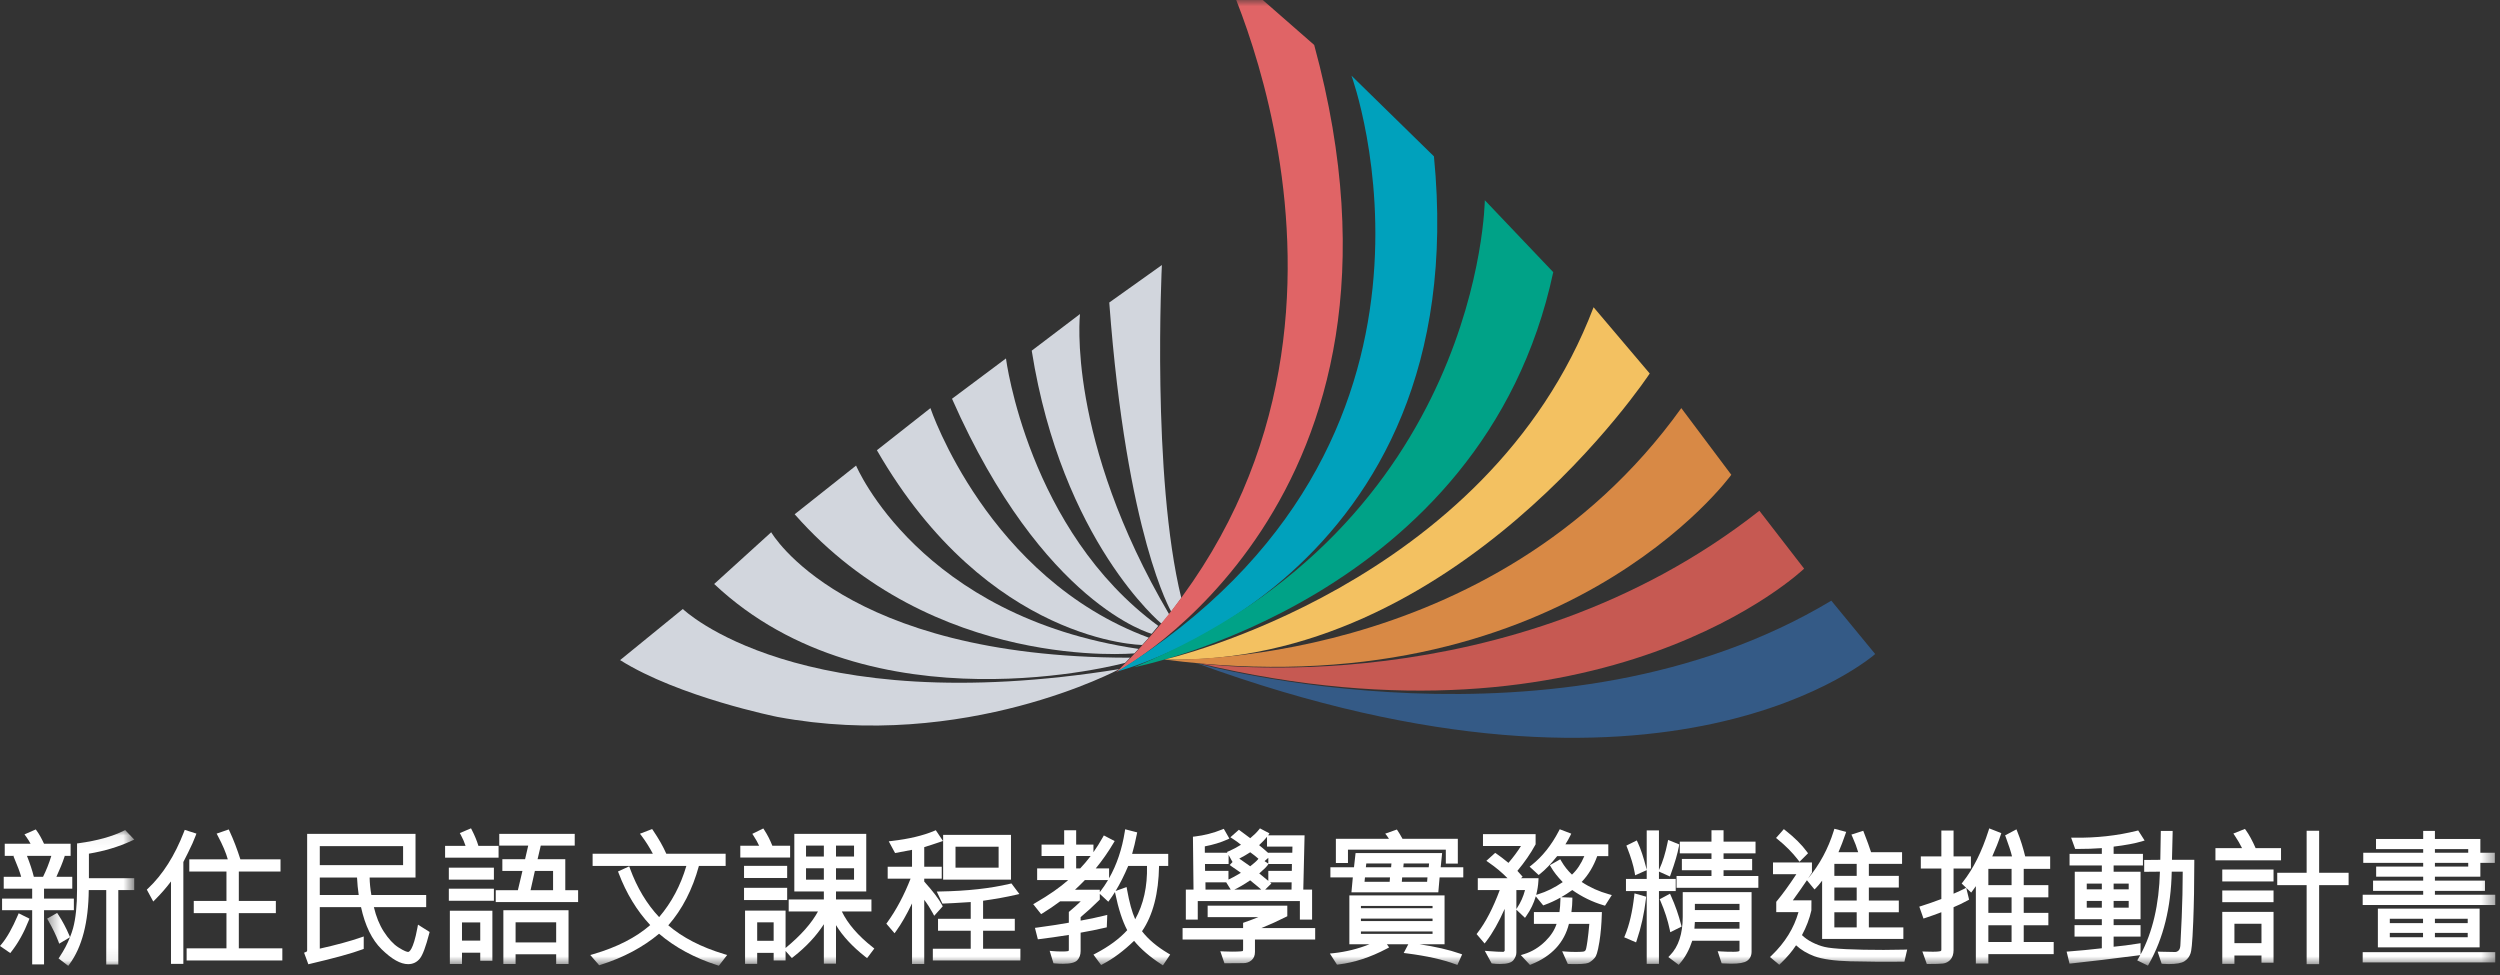 <?xml version="1.0" encoding="UTF-8"?>
<svg width="200px" height="78px" viewBox="0 0 200 78" version="1.1" xmlns="http://www.w3.org/2000/svg" xmlns:xlink="http://www.w3.org/1999/xlink">
    <rect x="0" y="0" width="200" height="78" fill="#333333" stroke="none"/>
    <!-- Generator: Sketch 51.3 (57544) - http://www.bohemiancoding.com/sketch -->
    <title>Group 67</title>
    <desc>Created with Sketch.</desc>
    <defs>
        <polygon id="path-1" points="0.409 0.058 7.38 0.058 7.38 10.924 0.409 10.924"></polygon>
        <polygon id="path-3" points="0 77.27 199.621 77.27 199.621 0 0 0"></polygon>
    </defs>
    <g id="Symbols" stroke="none" stroke-width="1" fill="none" fill-rule="evenodd">
        <g id="footer" transform="translate(-120, -107)">
            <g id="Group-67" transform="translate(120, 107)">
                <path d="M1.419,73.239 C0.99,74.244 0.555,75.015 0.127,75.527 L0,75.679 L0.822,76.246 L0.926,76.111 C1.461,75.425 1.921,74.595 2.295,73.646 L2.355,73.492 L1.494,73.063 L1.419,73.239 Z" id="Fill-1" fill="#FFFFFF"></path>
                <g id="Group-5" transform="translate(3.361, 66.345)">
                    <mask id="mask-2" fill="white">
                        <use xlink:href="#path-1"></use>
                    </mask>
                    <g id="Clip-4"></g>
                    <path d="M7.151,0.926 L7.38,0.821 L6.653,0.058 L6.533,0.118 C5.622,0.575 4.419,0.909 2.959,1.109 L2.803,1.13 L2.803,4.827 C2.803,6.102 2.696,7.14 2.484,7.913 C2.419,8.152 2.335,8.389 2.241,8.626 L2.182,8.484 C1.933,7.894 1.637,7.338 1.302,6.83 L1.209,6.689 L0.409,7.144 L0.499,7.3 C0.853,7.922 1.122,8.476 1.299,8.946 L1.375,9.15 L2.238,8.632 C2.031,9.158 1.759,9.679 1.417,10.188 L1.322,10.329 L2.098,10.924 L2.207,10.776 C3.201,9.423 3.717,7.432 3.739,4.862 L5.138,4.862 L5.138,10.815 L6.103,10.815 L6.103,4.862 L7.377,4.862 L7.377,3.913 L3.752,3.913 L3.752,1.948 C4.994,1.74 6.137,1.397 7.151,0.926" id="Fill-3" fill="#FFFFFF" mask="url(#mask-2)"></path>
                </g>
                <path d="M4.106,68.47 C3.934,69.038 3.712,69.6 3.444,70.144 L2.707,70.144 C2.585,69.647 2.4,69.086 2.157,68.47 L4.106,68.47 Z M5.909,71.89 L3.523,71.89 L3.523,71.093 L5.782,71.093 L5.782,70.144 L4.512,70.144 C4.798,69.516 5.007,69.004 5.133,68.617 L5.178,68.482 L5.159,68.47 L5.649,68.47 L5.649,67.499 L3.522,67.499 C3.32,67.062 3.127,66.718 2.946,66.471 L2.861,66.354 L1.958,66.752 L2.09,66.931 C2.231,67.126 2.35,67.316 2.446,67.499 L0.379,67.499 L0.379,68.47 L1.131,68.47 L1.078,68.506 L1.136,68.642 C1.411,69.286 1.597,69.787 1.693,70.144 L0.298,70.144 L0.298,71.093 L2.574,71.093 L2.574,71.89 L0.166,71.89 L0.166,72.815 L2.574,72.815 L2.574,77.15 L3.523,77.15 L3.523,72.815 L5.909,72.815 L5.909,71.89 Z" id="Fill-6" fill="#FFFFFF"></path>
                <path d="M19.106,73.051 L22.068,73.051 L22.068,72.074 L19.106,72.074 L19.106,69.72 L22.442,69.72 L22.442,68.749 L19.231,68.749 C18.977,67.944 18.687,67.187 18.368,66.502 L18.3,66.354 L17.33,66.69 L17.429,66.876 C17.816,67.604 18.083,68.232 18.223,68.749 L15.143,68.749 L15.143,69.72 L18.117,69.72 L18.117,72.074 L15.501,72.074 L15.501,73.051 L18.117,73.051 L18.117,75.867 L14.93,75.867 L14.93,76.838 L22.587,76.838 L22.587,75.867 L19.106,75.867 L19.106,73.051 Z" id="Fill-8" fill="#FFFFFF"></path>
                <path d="M15.648,66.865 L15.713,66.688 L14.779,66.389 L14.718,66.549 C13.985,68.446 13.019,69.97 11.846,71.075 L11.745,71.171 L12.261,72.122 L12.432,71.95 C12.905,71.474 13.323,70.992 13.679,70.514 L13.679,77.109 L14.668,77.109 L14.668,68.96 L15.047,68.209 C15.318,67.666 15.52,67.214 15.648,66.865" id="Fill-10" fill="#FFFFFF"></path>
                <path d="M28.697,71.602 L25.583,71.602 L25.583,70.204 L28.562,70.204 C28.585,70.674 28.63,71.142 28.697,71.602 Z M25.583,69.21 L32.247,69.21 L32.247,67.692 L25.583,67.692 L25.583,69.21 Z M33.391,74.232 C33.051,76.062 32.716,76.154 32.653,76.154 C32.572,76.154 32.364,76.107 31.859,75.783 C31.467,75.53 31.077,75.106 30.701,74.523 C30.355,73.985 30.089,73.328 29.909,72.568 L34.095,72.568 L34.095,71.602 L29.709,71.602 C29.623,71.102 29.576,70.632 29.571,70.204 L33.242,70.204 L33.242,66.709 L24.572,66.709 L24.572,76.035 C24.572,76.087 24.558,76.122 24.487,76.15 L24.327,76.218 L24.667,77.141 L24.822,77.103 C26.78,76.644 28.141,76.268 28.981,75.957 L29.098,75.912 L29.098,74.917 L28.859,74.999 C28.021,75.291 26.919,75.591 25.583,75.891 L25.583,72.568 L28.882,72.568 C29.204,74.055 29.759,75.191 30.533,75.945 C31.351,76.744 32.045,77.132 32.653,77.132 C33.035,77.132 33.351,76.98 33.591,76.681 C33.815,76.403 34.059,75.75 34.337,74.686 L34.37,74.558 L33.44,73.972 L33.391,74.232 Z" id="Fill-12" fill="#FFFFFF"></path>
                <mask id="mask-4" fill="white">
                    <use xlink:href="#path-3"></use>
                </mask>
                <g id="Clip-15"></g>
                <path d="M41.247,75.394 L44.494,75.394 L44.494,73.784 L41.247,73.784 L41.247,75.394 Z M40.269,77.12 L41.247,77.12 L41.247,76.342 L44.494,76.342 L44.494,77.12 L45.483,77.12 L45.483,72.818 L40.269,72.818 L40.269,77.12 Z" id="Fill-14" fill="#FFFFFF" mask="url(#mask-4)"></path>
                <path d="M39.886,67.672 L38.274,67.672 C38.153,67.269 37.98,66.848 37.758,66.416 L37.681,66.266 L36.785,66.645 L36.879,66.819 C37.031,67.102 37.154,67.387 37.246,67.672 L35.607,67.672 L35.607,68.614 L39.886,68.614 L39.886,67.672 Z" id="Fill-16" fill="#FFFFFF" mask="url(#mask-4)"></path>
                <path d="M44.246,69.675 L44.246,71.215 L42.444,71.215 L42.79,69.675 L44.246,69.675 Z M45.223,68.737 L43.006,68.737 L43.261,67.646 L45.978,67.646 L45.978,66.709 L39.941,66.709 L39.941,67.646 L42.258,67.646 L42.006,68.737 L40.188,68.737 L40.188,69.675 L41.795,69.675 L41.431,71.215 L39.659,71.215 L39.659,72.164 L46.249,72.164 L46.249,71.215 L45.223,71.215 L45.223,68.737 Z" id="Fill-17" fill="#FFFFFF" mask="url(#mask-4)"></path>
                <polygon id="Fill-18" fill="#FFFFFF" mask="url(#mask-4)" points="35.907 70.371 39.512 70.371 39.512 69.413 35.907 69.413"></polygon>
                <path d="M36.959,75.249 L38.42,75.249 L38.42,73.794 L36.959,73.794 L36.959,75.249 Z M35.988,77.12 L36.959,77.12 L36.959,76.216 L38.42,76.216 L38.42,76.86 L39.391,76.86 L39.391,72.858 L35.988,72.858 L35.988,77.12 Z" id="Fill-19" fill="#FFFFFF" mask="url(#mask-4)"></path>
                <polygon id="Fill-20" fill="#FFFFFF" mask="url(#mask-4)" points="35.907 72.061 39.512 72.061 39.512 71.095 35.907 71.095"></polygon>
                <path d="M53.464,74.025 C54.577,72.756 55.399,71.159 55.912,69.277 L58.051,69.277 L58.051,68.299 L53.305,68.299 C53.057,67.733 52.703,67.108 52.252,66.442 L52.171,66.324 L51.197,66.698 L51.341,66.888 C51.665,67.322 51.963,67.796 52.229,68.299 L47.409,68.299 L47.409,69.277 L54.907,69.277 C54.455,70.829 53.724,72.205 52.73,73.37 C51.741,72.316 50.959,71.01 50.404,69.491 L50.338,69.306 L49.441,69.717 L49.501,69.874 C50.105,71.47 50.952,72.861 52.017,74.007 C50.884,74.997 49.363,75.775 47.493,76.323 L47.223,76.402 L47.934,77.223 L48.048,77.186 C49.88,76.606 51.452,75.768 52.724,74.699 C53.999,75.788 55.567,76.635 57.389,77.22 L57.509,77.259 L58.173,76.399 L57.923,76.324 C56.096,75.773 54.596,74.999 53.464,74.025" id="Fill-21" fill="#FFFFFF" mask="url(#mask-4)"></path>
                <path d="M63.209,67.659 L61.787,67.659 C61.614,67.214 61.4,66.795 61.151,66.411 L61.064,66.276 L60.184,66.708 L60.296,66.879 C60.474,67.151 60.619,67.414 60.731,67.659 L59.224,67.659 L59.224,68.604 L63.209,68.604 L63.209,67.659 Z" id="Fill-22" fill="#FFFFFF" mask="url(#mask-4)"></path>
                <polygon id="Fill-23" fill="#FFFFFF" mask="url(#mask-4)" points="59.523 72.004 62.973 72.004 62.973 71.026 59.523 71.026"></polygon>
                <path d="M66.88,70.375 L68.323,70.375 L68.323,69.461 L66.88,69.461 L66.88,70.375 Z M66.88,68.524 L68.323,68.524 L68.323,67.646 L66.88,67.646 L66.88,68.524 Z M64.482,70.375 L65.908,70.375 L65.908,69.461 L64.482,69.461 L64.482,70.375 Z M64.482,68.524 L65.908,68.524 L65.908,67.646 L64.482,67.646 L64.482,68.524 Z M60.575,75.262 L61.892,75.262 L61.892,73.784 L60.575,73.784 L60.575,75.262 Z M67.347,72.919 L69.715,72.919 L69.715,71.958 L66.88,71.958 L66.88,71.318 L69.3,71.318 L69.3,66.709 L63.546,66.709 L63.546,71.318 L65.908,71.318 L65.908,71.958 L63.095,71.958 L63.095,72.919 L65.437,72.919 C64.93,73.856 64.067,74.832 62.868,75.821 L62.846,75.84 L62.846,72.846 L59.604,72.846 L59.604,77.109 L60.575,77.109 L60.575,76.227 L61.892,76.227 L61.892,76.838 L62.846,76.838 L62.846,76.078 L63.346,76.645 L63.48,76.54 C64.493,75.746 65.309,74.872 65.908,73.938 L65.908,77.096 L66.88,77.096 L66.88,74.01 C67.398,74.87 68.182,75.719 69.221,76.54 L69.367,76.653 L69.946,75.88 L69.808,75.771 C68.646,74.855 67.82,73.898 67.347,72.919 Z" id="Fill-24" fill="#FFFFFF" mask="url(#mask-4)"></path>
                <polygon id="Fill-25" fill="#FFFFFF" mask="url(#mask-4)" points="59.523 70.239 62.973 70.239 62.973 69.268 59.523 69.268"></polygon>
                <path d="M76.441,69.413 L79.889,69.413 L79.889,67.737 L76.441,67.737 L76.441,69.413 Z M75.451,70.371 L80.878,70.371 L80.878,66.79 L75.451,66.79 L75.451,70.371 Z" id="Fill-26" fill="#FFFFFF" mask="url(#mask-4)"></path>
                <path d="M78.647,74.458 L81.184,74.458 L81.184,73.504 L78.647,73.504 L78.647,72.059 C79.643,71.918 80.528,71.758 81.281,71.583 L81.55,71.521 L80.915,70.674 L80.8,70.701 C79.246,71.073 77.369,71.281 75.22,71.318 L74.941,71.325 L75.392,72.288 L75.51,72.283 C75.79,72.278 76.493,72.239 77.658,72.164 L77.658,73.504 L75.042,73.504 L75.042,74.458 L77.658,74.458 L77.658,75.9 L74.627,75.9 L74.627,76.838 L81.632,76.838 L81.632,75.9 L78.647,75.9 L78.647,74.458 Z" id="Fill-27" fill="#FFFFFF" mask="url(#mask-4)"></path>
                <path d="M75.418,72.506 L75.359,72.395 C75.114,71.931 74.649,71.319 73.939,70.526 L73.939,70.292 L75.34,70.292 L75.34,69.337 L73.939,69.337 L73.939,67.769 C74.282,67.666 74.71,67.528 75.217,67.354 L75.44,67.278 L74.863,66.417 L74.726,66.476 C73.846,66.847 72.715,67.117 71.364,67.274 L71.1,67.306 L71.605,68.243 L72.962,67.987 L72.962,69.337 L71.015,69.337 L71.015,70.292 L72.846,70.292 C72.329,71.614 71.706,72.787 70.99,73.781 L70.907,73.895 L71.564,74.661 L71.698,74.476 C72.101,73.921 72.525,73.183 72.962,72.275 L72.962,77.119 L73.939,77.119 L73.939,71.986 C74.191,72.318 74.417,72.671 74.614,73.036 L74.736,73.264 L75.418,72.506 Z" id="Fill-28" fill="#FFFFFF" mask="url(#mask-4)"></path>
                <path d="M90.257,69.277 L91.76,69.277 C91.799,70.919 91.482,72.35 90.815,73.541 C90.561,72.97 90.343,72.174 90.165,71.173 L90.127,70.964 L89.248,71.278 C89.6,70.703 89.936,70.033 90.257,69.277 Z M87.984,71.372 L87.984,71.18 L85.999,71.18 C86.249,70.95 86.514,70.691 86.79,70.406 L88.642,70.406 C88.453,70.725 88.247,71.031 88.024,71.32 L87.984,71.372 Z M86.093,69.47 L86.093,68.482 L87.252,68.482 C86.987,68.833 86.708,69.164 86.418,69.47 L86.093,69.47 Z M91.362,74.499 C92.233,73.225 92.691,71.47 92.724,69.277 L93.458,69.277 L93.458,68.312 L90.569,68.312 C90.705,67.846 90.83,67.324 90.942,66.757 L90.975,66.591 L90.013,66.342 L89.982,66.538 C89.761,67.933 89.34,69.179 88.727,70.259 L88.727,69.47 L87.662,69.47 C88.173,68.851 88.648,68.172 89.076,67.45 L89.174,67.285 L88.307,66.834 L88.222,66.985 C87.989,67.401 87.74,67.8 87.476,68.174 L87.476,67.568 L86.093,67.568 L86.093,66.42 L85.133,66.42 L85.133,67.568 L83.324,67.568 L83.324,68.482 L85.133,68.482 L85.133,69.47 L82.972,69.47 L82.972,70.406 L85.456,70.406 C84.793,70.995 83.915,71.607 82.837,72.23 L82.657,72.335 L83.289,73.13 L83.425,73.049 C83.858,72.784 84.326,72.467 84.814,72.105 L86.461,72.105 C86.169,72.386 85.871,72.651 85.573,72.9 L85.507,72.954 L85.507,73.816 C84.782,73.947 83.938,74.076 82.996,74.202 L82.795,74.229 L83.028,75.144 L83.185,75.125 C83.803,75.051 84.583,74.941 85.507,74.794 L85.507,75.96 C85.507,76.022 85.496,76.065 85.482,76.075 C85.473,76.08 85.385,76.12 84.974,76.12 C84.68,76.12 84.44,76.109 84.241,76.091 L83.973,76.066 L84.277,77.061 L84.399,77.074 C84.617,77.093 84.829,77.103 85.031,77.103 C85.634,77.103 86.001,77.012 86.186,76.816 C86.361,76.628 86.45,76.379 86.45,76.081 L86.45,74.614 C87.141,74.493 87.799,74.361 88.409,74.217 L88.543,74.186 L88.581,73.192 L88.348,73.249 C87.717,73.406 87.08,73.54 86.45,73.649 L86.45,73.372 C86.959,72.946 87.458,72.492 87.931,72.018 L87.984,71.966 L87.984,71.508 L88.664,72.138 L88.784,71.975 C88.924,71.785 89.061,71.579 89.198,71.361 L89.216,71.456 C89.475,72.706 89.797,73.7 90.178,74.415 C89.559,75.097 88.713,75.72 87.662,76.272 L87.475,76.37 L88.09,77.201 L88.227,77.128 C89.058,76.694 89.898,76.067 90.725,75.267 C91.26,75.918 91.985,76.544 92.885,77.132 L93.034,77.23 L93.615,76.363 L93.45,76.265 C92.562,75.739 91.86,75.146 91.362,74.499 Z" id="Fill-29" fill="#FFFFFF" mask="url(#mask-4)"></path>
                <path d="M98.288,69.121 L98.288,68.391 L98.595,68.951 L98.63,68.933 L98.377,69.199 L98.541,69.322 C98.631,69.389 98.779,69.489 98.982,69.622 C99.088,69.69 99.184,69.759 99.271,69.827 C98.798,70.105 98.463,70.285 98.277,70.367 L98.277,69.671 L96.406,69.671 L96.399,69.121 L98.288,69.121 Z M103.396,67.726 L103.383,68.219 L101.465,68.219 L101.465,68.243 C101.092,67.908 100.869,67.722 100.728,67.613 C101.01,67.349 101.219,67.129 101.361,66.946 L101.361,67.726 L103.396,67.726 Z M98.459,71.169 L96.441,71.169 L96.435,70.586 L98.096,70.586 L98.459,71.169 Z M101.465,69.096 L101.164,68.889 L101.465,68.626 L101.465,69.096 Z M103.353,69.121 L103.346,69.671 L101.465,69.671 L101.465,70.469 C101.151,70.206 100.911,70.009 100.74,69.876 C101.211,69.462 101.33,69.327 101.379,69.257 L101.472,69.121 L103.353,69.121 Z M100.012,70.427 C100.58,70.884 100.812,71.084 100.903,71.169 L98.743,71.169 C99.082,71.017 99.507,70.769 100.012,70.427 Z M100.637,68.751 C100.609,68.789 100.497,68.921 100.018,69.302 C99.856,69.183 99.567,68.981 99.142,68.688 C99.46,68.524 99.753,68.355 100.018,68.181 C100.251,68.346 100.47,68.518 100.672,68.696 L100.637,68.751 Z M101.602,70.586 L103.33,70.586 L103.323,71.169 L101.211,71.169 L101.711,70.677 L101.602,70.586 Z M95.821,72.083 L103.99,72.083 L103.99,73.569 L104.967,73.569 L104.967,71.169 L104.263,71.169 L104.366,66.825 L101.451,66.825 L101.558,66.669 L100.796,66.269 L100.703,66.385 C100.54,66.591 100.311,66.814 100.019,67.055 C99.856,66.93 99.59,66.732 99.227,66.467 L99.111,66.381 L98.43,66.982 L98.632,67.111 C98.853,67.251 99.069,67.409 99.279,67.581 C98.939,67.79 98.624,67.956 98.342,68.078 L98.159,68.156 L98.193,68.219 L96.386,68.219 L96.386,67.709 C97.058,67.581 97.657,67.398 98.169,67.169 L98.351,67.087 L97.903,66.306 L97.756,66.364 C97.076,66.642 96.349,66.828 95.596,66.919 L95.435,66.937 L95.481,71.169 L94.867,71.169 L94.867,73.569 L95.821,73.569 L95.821,72.083 Z" id="Fill-30" fill="#FFFFFF" mask="url(#mask-4)"></path>
                <path d="M102.886,73.348 L102.984,73.299 L102.984,72.455 L96.612,72.455 L96.612,73.369 L100.676,73.369 C100.337,73.505 99.967,73.645 99.569,73.784 L99.448,73.827 L99.448,74.247 L94.607,74.247 L94.607,75.161 L99.448,75.161 L99.448,75.96 C99.448,75.999 99.444,76.068 99.415,76.082 C99.394,76.09 99.262,76.131 98.562,76.131 C98.339,76.131 98.115,76.126 97.891,76.114 L97.625,76.1 L97.955,77.063 L99.484,77.051 C99.727,77.051 99.94,76.974 100.117,76.823 C100.303,76.666 100.397,76.444 100.397,76.161 L100.397,75.161 L105.214,75.161 L105.214,74.247 L100.906,74.247 C101.601,73.963 102.264,73.664 102.886,73.348" id="Fill-31" fill="#FFFFFF" mask="url(#mask-4)"></path>
                <path d="M112.145,70.543 L112.173,70.193 L114.197,70.193 L114.169,70.543 L112.145,70.543 Z M112.266,69.382 L112.294,69.076 L114.327,69.076 L114.298,69.382 L112.266,69.382 Z M109.269,69.382 L109.304,69.076 L111.315,69.076 L111.289,69.382 L109.269,69.382 Z M111.201,70.193 L111.173,70.543 L109.163,70.543 L109.197,70.193 L111.201,70.193 Z M115.37,68.243 L108.446,68.243 L108.319,69.382 L106.432,69.382 L106.432,70.193 L108.225,70.193 L108.115,71.387 L115.065,71.387 L115.169,70.193 L117.063,70.193 L117.063,69.382 L115.255,69.382 L115.37,68.243 Z" id="Fill-32" fill="#FFFFFF" mask="url(#mask-4)"></path>
                <path d="M107.837,67.976 L115.665,67.976 L115.665,69.086 L116.626,69.086 L116.626,67.106 L112.201,67.106 C112.044,66.821 111.922,66.614 111.827,66.477 L111.75,66.362 L110.819,66.692 L110.972,66.89 C111.021,66.955 111.071,67.028 111.119,67.106 L106.87,67.106 L106.87,69.041 L107.837,69.041 L107.837,67.976 Z" id="Fill-33" fill="#FFFFFF" mask="url(#mask-4)"></path>
                <path d="M108.874,72.655 L114.604,72.655 L114.604,72.476 L108.874,72.476 L108.874,72.655 Z M108.874,73.684 L114.604,73.684 L114.604,73.49 L108.874,73.49 L108.874,73.684 Z M108.874,74.707 L114.604,74.707 L114.604,74.515 L108.874,74.515 L108.874,74.707 Z M113.568,75.542 L115.565,75.542 L115.565,71.63 L107.949,71.63 L107.949,75.542 L109.558,75.542 C108.639,75.908 107.675,76.147 106.681,76.254 L106.389,76.283 L106.96,77.172 L107.073,77.159 C108.344,77.007 109.648,76.58 110.951,75.888 L111.131,75.793 L110.954,75.542 L112.663,75.542 L112.297,76.238 L112.555,76.272 C114.126,76.472 115.43,76.764 116.433,77.138 L116.591,77.197 L116.972,76.35 L116.786,76.285 C115.932,75.985 114.851,75.735 113.568,75.542 Z" id="Fill-34" fill="#FFFFFF" mask="url(#mask-4)"></path>
                <path d="M121.31,72.72 L121.31,71.207 L122.002,71.207 C121.868,71.722 121.655,72.198 121.372,72.628 L121.31,72.72 Z M126.534,70.556 C127.071,69.994 127.487,69.3 127.777,68.493 L128.664,68.493 L128.664,67.545 L125.233,67.545 C125.383,67.309 125.511,67.082 125.614,66.871 L125.7,66.692 L124.779,66.34 L124.704,66.483 C124.116,67.616 123.385,68.53 122.535,69.203 L122.368,69.333 L123.092,70.001 L123.212,69.907 C123.626,69.58 124.082,69.105 124.571,68.493 L126.744,68.493 C126.492,69.096 126.161,69.593 125.759,69.97 C125.427,69.657 125.141,69.296 124.911,68.897 L124.821,68.742 L123.99,69.213 L124.08,69.369 C124.285,69.732 124.601,70.135 125.019,70.569 C124.37,71.016 123.709,71.342 123.048,71.541 L122.896,71.586 C122.993,71.22 123.053,70.842 123.074,70.449 L123.083,70.258 L121.674,70.258 L121.812,70.138 L121.392,69.669 C121.972,68.971 122.455,68.271 122.827,67.586 L122.849,67.547 L122.849,66.732 L118.638,66.732 L118.638,67.681 L121.677,67.681 C121.411,68.112 121.075,68.564 120.677,69.029 C120.304,68.725 119.988,68.482 119.733,68.308 L119.615,68.229 L118.909,68.867 L119.097,68.998 C119.672,69.393 120.177,69.818 120.603,70.258 L118.223,70.258 L118.223,71.207 L119.979,71.207 C119.447,72.635 118.856,73.779 118.214,74.611 L118.126,74.726 L118.769,75.479 L118.905,75.303 C119.409,74.647 119.901,73.776 120.374,72.71 L120.374,76.063 C120.374,76.063 120.369,76.08 120.336,76.107 C120.293,76.145 120.271,76.149 120.271,76.149 C119.993,76.149 119.605,76.129 119.114,76.09 L118.783,76.065 L119.332,77.072 L119.422,77.084 C119.593,77.108 119.783,77.12 119.988,77.12 C120.574,77.12 120.922,77.018 121.087,76.796 C121.235,76.598 121.31,76.401 121.31,76.207 L121.31,72.775 L121.999,73.429 L122.119,73.257 C122.454,72.778 122.702,72.26 122.863,71.707 L123.457,72.432 L123.577,72.389 C124,72.236 124.421,72.042 124.837,71.809 L124.833,71.957 C124.823,72.348 124.799,72.686 124.758,72.963 L122.713,72.963 L122.713,73.91 L124.527,73.91 C124.366,74.403 124.066,74.866 123.631,75.293 C123.128,75.788 122.559,76.134 121.941,76.324 L121.666,76.408 L122.397,77.193 L122.51,77.147 C124.133,76.497 125.142,75.408 125.514,73.91 L127.146,73.91 C127.101,74.433 127.05,74.893 126.996,75.278 C126.913,75.868 126.865,75.98 126.856,75.997 C126.828,76.049 126.79,76.084 126.74,76.109 C126.723,76.118 126.609,76.155 126.051,76.155 C125.768,76.155 125.508,76.144 125.276,76.126 L124.973,76.102 L125.425,77.115 L125.538,77.12 C125.725,77.126 125.894,77.128 126.048,77.128 C126.826,77.128 127.05,77.054 127.158,76.986 C127.335,76.878 127.483,76.747 127.602,76.597 C127.69,76.484 127.808,76.243 127.953,75.342 C128.057,74.694 128.122,73.955 128.145,73.147 L128.151,72.963 L125.714,72.963 C125.764,72.564 125.788,72.236 125.788,71.984 L125.788,71.81 L124.895,71.776 C125.193,71.605 125.49,71.414 125.782,71.204 C126.552,71.746 127.389,72.155 128.271,72.417 L128.401,72.455 L128.946,71.605 L128.71,71.539 C127.925,71.323 127.193,70.994 126.534,70.556 Z" id="Fill-35" fill="#FFFFFF" mask="url(#mask-4)"></path>
                <polygon id="Fill-36" fill="#FFFFFF" mask="url(#mask-4)" points="137.884 69.618 140.172 69.618 140.172 68.715 137.884 68.715 137.884 68.268 140.443 68.268 140.443 67.331 137.884 67.331 137.884 66.42 136.918 66.42 136.918 67.331 134.383 67.331 134.383 68.268 136.918 68.268 136.918 68.715 134.55 68.715 134.55 69.618 136.918 69.618 136.918 70.079 134.124 70.079 134.124 71.024 140.668 71.024 140.668 70.079 137.884 70.079"></polygon>
                <path d="M139.16,73.76 L139.16,74.293 L135.554,74.293 C135.572,74.109 135.583,73.932 135.589,73.76 L139.16,73.76 Z M135.59,72.807 L139.16,72.807 L139.16,72.308 L135.59,72.308 L135.59,72.807 Z M134.619,73.344 C134.619,74.696 134.28,75.729 133.61,76.417 L133.466,76.564 L134.296,77.186 L134.406,77.057 C134.818,76.582 135.146,75.976 135.381,75.258 L139.16,75.258 L139.16,76.024 C139.16,76.06 139.151,76.077 139.123,76.095 C139.12,76.096 139.046,76.143 138.701,76.143 C138.305,76.143 137.962,76.134 137.681,76.114 L137.415,76.096 L137.731,77.064 L137.854,77.074 C138.081,77.088 138.297,77.096 138.504,77.096 C139.128,77.096 139.54,77.023 139.763,76.869 C140,76.706 140.126,76.453 140.126,76.138 L140.126,71.371 L134.619,71.371 L134.619,73.344 Z" id="Fill-37" fill="#FFFFFF" mask="url(#mask-4)"></path>
                <path d="M130.736,71.68 C130.593,72.945 130.346,74 130.005,74.818 L129.937,74.984 L130.885,75.39 L130.947,75.206 C131.292,74.19 131.538,73.075 131.676,71.89 L131.694,71.737 L130.76,71.47 L130.736,71.68 Z" id="Fill-38" fill="#FFFFFF" mask="url(#mask-4)"></path>
                <path d="M133.621,74.578 L134.525,74.128 L134.49,73.986 C134.296,73.216 134.024,72.437 133.679,71.672 L133.6,71.497 L132.775,71.938 L132.842,72.089 C133.177,72.865 133.424,73.627 133.574,74.349 L133.621,74.578 Z" id="Fill-39" fill="#FFFFFF" mask="url(#mask-4)"></path>
                <path d="M134.057,70.316 L132.716,70.316 L132.716,69.726 L133.594,70.119 L133.661,69.936 C133.99,69.027 134.21,68.276 134.314,67.7 L134.34,67.554 L133.45,67.193 L133.406,67.406 C133.237,68.247 133.015,68.965 132.745,69.538 L132.716,69.604 L132.716,66.432 L131.737,66.432 L131.737,69.584 L131.706,69.462 C131.489,68.599 131.258,67.907 131.021,67.4 L130.943,67.234 L130.109,67.648 L130.171,67.804 C130.472,68.568 130.674,69.237 130.772,69.795 L130.812,70.024 L131.737,69.612 L131.737,70.316 L130.077,70.316 L130.077,71.283 L131.737,71.283 L131.737,77.109 L132.716,77.109 L132.716,71.283 L134.057,71.283 L134.057,70.316 Z" id="Fill-40" fill="#FFFFFF" mask="url(#mask-4)"></path>
                <path d="M143.836,68.78 L143.962,68.942 L144.643,68.262 L144.551,68.138 C144.144,67.58 143.568,67.009 142.841,66.437 L142.707,66.33 L142.083,67.037 L142.23,67.157 C142.856,67.664 143.397,68.209 143.836,68.78" id="Fill-41" fill="#FFFFFF" mask="url(#mask-4)"></path>
                <path d="M146.748,74.19 L148.536,74.19 L148.536,72.982 L146.748,72.982 L146.748,74.19 Z M146.748,72.04 L148.536,72.04 L148.536,71.001 L146.748,71.001 L146.748,72.04 Z M146.748,70.069 L148.536,70.069 L148.536,69.108 L146.748,69.108 L146.748,70.069 Z M150.688,75.993 C149.54,75.993 148.538,75.973 147.711,75.933 C146.885,75.893 146.298,75.834 145.97,75.755 C145.641,75.679 145.3,75.55 144.958,75.376 C144.659,75.224 144.391,75.035 144.157,74.81 C144.506,74.166 144.76,73.5 144.911,72.831 L144.916,72.027 L143.427,72.027 C143.85,71.442 144.226,70.903 144.553,70.418 L145.16,71.157 L145.3,71.016 C145.427,70.888 145.582,70.703 145.769,70.454 L145.769,75.115 L152.269,75.115 L152.269,74.19 L149.508,74.19 L149.508,72.982 L151.905,72.982 L151.905,72.04 L149.508,72.04 L149.508,71.001 L151.905,71.001 L151.905,70.069 L149.508,70.069 L149.508,69.108 L152.165,69.108 L152.165,68.174 L149.685,68.174 C149.553,67.764 149.365,67.243 149.121,66.623 L149.059,66.463 L148.112,66.768 L148.196,66.952 C148.389,67.381 148.543,67.791 148.654,68.174 L147.079,68.174 C147.279,67.708 147.464,67.226 147.631,66.735 L147.694,66.552 L146.751,66.302 L146.7,66.467 C146.258,67.892 145.567,69.173 144.648,70.275 C144.746,70.129 144.839,69.987 144.926,69.852 L144.956,69.807 L144.956,68.996 L141.84,68.996 L141.84,69.934 L143.709,69.934 C143.128,70.816 142.602,71.541 142.141,72.094 L142.1,72.145 L142.1,72.971 L143.878,72.971 C143.519,74.244 142.803,75.405 141.745,76.423 L141.6,76.562 L142.339,77.181 L142.456,77.07 C142.952,76.597 143.366,76.111 143.685,75.623 C144.082,75.991 144.571,76.283 145.142,76.497 C145.786,76.733 146.753,76.871 148.017,76.904 C149.275,76.937 150.679,76.947 152.21,76.936 L152.353,76.934 L152.575,75.963 L152.342,75.971 C151.828,75.985 151.271,75.993 150.688,75.993 Z" id="Fill-42" fill="#FFFFFF" mask="url(#mask-4)"></path>
                <path d="M159.068,70.812 L160.926,70.812 L160.926,69.508 L159.068,69.508 L159.068,70.812 Z M159.068,73.032 L160.926,73.032 L160.926,71.789 L159.068,71.789 L159.068,73.032 Z M159.068,75.359 L160.926,75.359 L160.926,74.019 L159.068,74.019 L159.068,75.359 Z M161.898,74.019 L163.869,74.019 L163.869,73.032 L161.898,73.032 L161.898,71.789 L163.869,71.789 L163.869,70.812 L161.898,70.812 L161.898,69.507 L164.013,69.507 L164.013,68.512 L162.016,68.512 C161.85,67.823 161.64,67.159 161.39,66.534 L161.316,66.347 L160.411,66.828 L160.465,66.976 C160.699,67.605 160.866,68.12 160.962,68.512 L159.381,68.512 C159.657,67.9 159.881,67.331 160.05,66.814 L160.105,66.651 L159.138,66.27 L159.08,66.455 C158.55,68.124 157.862,69.503 157.035,70.552 L156.933,70.682 L157.291,71.022 L157.092,71.127 C156.944,71.205 156.673,71.329 156.285,71.497 L156.285,69.484 L157.674,69.484 L157.674,68.512 L156.285,68.512 L156.285,66.444 L155.308,66.444 L155.308,68.512 L153.665,68.512 L153.665,69.484 L155.308,69.484 L155.308,71.922 C154.718,72.145 154.185,72.33 153.723,72.474 L153.544,72.53 L153.878,73.484 L154.046,73.429 C154.427,73.304 154.85,73.153 155.308,72.978 L155.308,75.96 C155.308,76.053 155.275,76.071 155.257,76.08 C155.239,76.09 155.125,76.138 154.635,76.138 C154.479,76.138 154.285,76.134 154.053,76.126 L153.789,76.118 L154.145,77.12 L154.272,77.12 C154.848,77.12 155.225,77.108 155.429,77.084 C155.668,77.057 155.874,76.949 156.038,76.766 C156.202,76.582 156.285,76.329 156.285,76.013 L156.285,72.577 C156.646,72.429 157.022,72.249 157.407,72.038 L157.529,71.973 L157.3,71.031 L157.695,71.407 L157.816,71.244 C157.902,71.13 157.986,71.013 158.068,70.892 L158.068,77.085 L159.068,77.085 L159.068,76.332 L164.296,76.332 L164.296,75.359 L161.898,75.359 L161.898,74.019 Z" id="Fill-43" fill="#FFFFFF" mask="url(#mask-4)"></path>
                <path d="M166.94,71.146 L168.147,71.146 L168.147,70.688 L166.94,70.688 L166.94,71.146 Z M166.94,72.611 L168.147,72.611 L168.147,72.073 L166.94,72.073 L166.94,72.611 Z M169.09,72.611 L170.296,72.611 L170.296,72.073 L169.09,72.073 L169.09,72.611 Z M169.09,71.146 L170.296,71.146 L170.296,70.688 L169.09,70.688 L169.09,71.146 Z M173.81,66.657 L173.812,66.473 L172.865,66.473 L172.824,68.785 L171.535,68.797 L171.535,69.745 L172.794,69.733 C172.727,72.359 172.206,74.587 171.245,76.365 L171.245,75.455 L171.036,75.488 C170.365,75.597 169.712,75.683 169.09,75.739 L169.09,74.93 L171.245,74.93 L171.245,74.01 L169.09,74.01 L169.09,73.535 L171.245,73.535 L171.245,69.739 L169.09,69.739 L169.09,69.236 L171.435,69.236 L171.435,68.312 L169.09,68.312 L169.09,67.73 C170.025,67.617 170.782,67.476 171.341,67.311 L171.57,67.242 L171.055,66.435 L170.929,66.467 C169.384,66.853 167.71,67.039 165.95,67.015 L165.689,67.012 L166.016,67.917 L166.144,67.917 C166.866,67.917 167.539,67.895 168.147,67.85 L168.147,68.312 L165.565,68.312 L165.565,69.236 L168.147,69.236 L168.147,69.739 L165.981,69.739 L165.981,73.535 L168.147,73.535 L168.147,74.01 L165.963,74.01 L165.963,74.93 L168.147,74.93 L168.147,75.862 C167.218,75.969 166.342,76.054 165.542,76.114 L165.33,76.129 L165.561,77.088 L165.718,77.074 C167.164,76.92 168.971,76.703 171.088,76.428 L171.22,76.411 C171.173,76.497 171.125,76.58 171.076,76.664 L170.978,76.831 L171.836,77.252 L171.919,77.103 C173.073,75.055 173.684,72.576 173.738,69.732 L174.618,69.732 C174.616,70.942 174.589,72.164 174.538,73.363 L174.429,75.632 C174.416,75.825 174.368,75.963 174.284,76.042 C174.198,76.122 174.107,76.161 174.003,76.161 C173.683,76.161 173.305,76.153 172.869,76.138 L172.61,76.127 L172.931,77.097 L173.048,77.108 C173.175,77.12 173.322,77.126 173.485,77.126 C174.098,77.126 174.511,77.054 174.747,76.905 C174.989,76.754 175.158,76.534 175.25,76.252 C175.304,76.086 175.385,75.642 175.46,73.711 C175.516,72.296 175.544,70.698 175.544,68.965 L175.544,68.784 L173.758,68.784 C173.779,68.232 173.795,67.534 173.81,66.657 Z" id="Fill-44" fill="#FFFFFF" mask="url(#mask-4)"></path>
                <path d="M178.754,75.452 L180.918,75.452 L180.918,73.9 L178.754,73.9 L178.754,75.452 Z M177.782,77.109 L178.754,77.109 L178.754,76.441 L180.918,76.441 L180.918,77.016 L181.883,77.016 L181.883,72.951 L177.782,72.951 L177.782,77.109 Z" id="Fill-45" fill="#FFFFFF" mask="url(#mask-4)"></path>
                <path d="M182.482,67.85 L180.45,67.85 C180.19,67.255 179.929,66.775 179.677,66.426 L179.594,66.313 L178.669,66.684 L178.793,66.868 C179.019,67.207 179.211,67.536 179.364,67.85 L177.235,67.85 L177.235,68.829 L182.482,68.829 L182.482,67.85 Z" id="Fill-46" fill="#FFFFFF" mask="url(#mask-4)"></path>
                <polygon id="Fill-47" fill="#FFFFFF" mask="url(#mask-4)" points="185.531 66.46 184.531 66.46 184.531 69.822 182.179 69.822 182.179 70.811 184.531 70.811 184.531 77.132 185.531 77.132 185.531 70.811 187.888 70.811 187.888 69.822 185.531 69.822"></polygon>
                <polygon id="Fill-48" fill="#FFFFFF" mask="url(#mask-4)" points="177.782 72.174 181.883 72.174 181.883 71.238 177.782 71.238"></polygon>
                <polygon id="Fill-49" fill="#FFFFFF" mask="url(#mask-4)" points="177.782 70.516 181.883 70.516 181.883 69.562 177.782 69.562"></polygon>
                <path d="M194.793,69.326 L197.458,69.326 L197.458,69.029 L194.793,69.029 L194.793,69.326 Z M194.793,68.219 L197.458,68.219 L197.458,67.929 L194.793,67.929 L194.793,68.219 Z M194.793,71.579 L194.793,71.271 L198.797,71.271 L198.797,70.45 L194.793,70.45 L194.793,70.135 L198.429,70.135 L198.429,69.029 L199.587,69.029 L199.587,68.22 L198.429,68.22 L198.429,67.118 L194.793,67.118 L194.793,66.473 L193.855,66.473 L193.855,67.118 L190.081,67.118 L190.081,67.929 L193.855,67.929 L193.855,68.22 L189.061,68.22 L189.061,69.029 L193.855,69.029 L193.855,69.326 L190.092,69.326 L190.092,70.135 L193.855,70.135 L193.855,70.45 L189.845,70.45 L189.845,71.271 L193.855,71.271 L193.855,71.579 L189.015,71.579 L189.015,72.401 L199.621,72.401 L199.621,71.579 L194.793,71.579 Z" id="Fill-50" fill="#FFFFFF" mask="url(#mask-4)"></path>
                <path d="M194.793,74.979 L197.417,74.979 L197.417,74.631 L194.793,74.631 L194.793,74.979 Z M194.793,73.85 L197.417,73.85 L197.417,73.5 L194.793,73.5 L194.793,73.85 Z M191.184,74.979 L193.843,74.979 L193.843,74.631 L191.184,74.631 L191.184,74.979 Z M191.184,73.85 L193.843,73.85 L193.843,73.5 L191.184,73.5 L191.184,73.85 Z M190.23,75.789 L198.37,75.789 L198.37,72.69 L190.23,72.69 L190.23,75.789 Z" id="Fill-51" fill="#FFFFFF" mask="url(#mask-4)"></path>
                <polygon id="Fill-52" fill="#FFFFFF" mask="url(#mask-4)" points="189.015 76.994 199.621 76.994 199.621 76.173 189.015 76.173"></polygon>
                <path d="M49.608,52.808 L54.626,48.72 C54.626,48.72 63.836,57.669 89.557,53.527 C89.557,53.527 77.206,60.16 62.188,57.352 C62.188,57.352 54.327,55.773 49.608,52.808" id="Fill-53" fill="#D2D6DD" mask="url(#mask-4)"></path>
                <path d="M57.134,46.719 L61.696,42.579 C61.696,42.579 67.416,52.58 90.258,52.615 L90.408,52.615 L90.012,53.027 C90.012,53.027 69.714,58.581 57.134,46.719" id="Fill-54" fill="#D2D6DD" mask="url(#mask-4)"></path>
                <path d="M63.573,41.14 L68.486,37.246 C68.486,37.246 73.556,49.335 91.083,51.912 L90.754,52.268 C90.754,52.268 74.678,53.772 63.573,41.14" id="Fill-55" fill="#D2D6DD" mask="url(#mask-4)"></path>
                <path d="M70.152,36.018 L74.434,32.649 C74.434,32.649 78.994,46.246 91.907,51.017 L91.38,51.597 C91.38,51.597 79.065,51.492 70.152,36.018" id="Fill-56" fill="#D2D6DD" mask="url(#mask-4)"></path>
                <path d="M76.161,31.9 L80.477,28.675 C80.477,28.675 82.24,42.438 92.662,50.07 L92.136,50.703 C92.136,50.703 83.45,48.413 76.161,31.9" id="Fill-57" fill="#D2D6DD" mask="url(#mask-4)"></path>
                <path d="M82.538,28.053 L86.399,25.123 C86.399,25.123 85.279,35.111 93.542,49.164 L92.912,49.888 C92.912,49.888 84.96,43.316 82.538,28.053" id="Fill-58" fill="#D2D6DD" mask="url(#mask-4)"></path>
                <path d="M88.741,24.202 L92.951,21.202 C92.951,21.202 92.117,38.088 94.504,47.842 L93.701,48.932 C93.701,48.932 90.135,42.913 88.741,24.202" id="Fill-59" fill="#D2D6DD" mask="url(#mask-4)"></path>
                <path d="M97.592,-3 C97.592,-3 114.083,29.281 89.557,53.527 C89.557,53.527 89.352,53.739 89.27,53.788 C89.188,53.837 115.116,40.205 105.135,3.596 L97.592,-3 Z" id="Fill-60" fill="#E06466" mask="url(#mask-4)"></path>
                <path d="M108.118,6.053 C108.118,6.053 118.857,35.396 89.417,53.707 C89.417,53.707 118.031,46.28 114.715,12.509 L108.118,6.053 Z" id="Fill-61" fill="#00A1BC" mask="url(#mask-4)"></path>
                <path d="M124.259,21.773 L118.785,16.018 C118.785,16.018 118.505,41.905 90.715,53.382 C90.715,53.382 118.646,48.017 124.259,21.773" id="Fill-62" fill="#00A287" mask="url(#mask-4)"></path>
                <path d="M127.486,24.579 L131.978,29.88 C131.978,29.88 116.523,53.367 93.162,52.763 C93.162,52.763 118.995,46.895 127.486,24.579" id="Fill-63" fill="#F3C161" mask="url(#mask-4)"></path>
                <path d="M134.504,32.649 L138.504,37.983 C138.504,37.983 124.874,56.876 93.162,52.763 C93.162,52.763 119.347,53.773 134.504,32.649" id="Fill-64" fill="#D88945" mask="url(#mask-4)"></path>
                <path d="M140.75,40.86 L144.33,45.492 C144.33,45.492 128.399,60.795 95.976,53.072 C95.976,53.072 120.75,56.581 140.75,40.86" id="Fill-65" fill="#C65952" mask="url(#mask-4)"></path>
                <path d="M146.505,48.054 L150.014,52.322 C150.014,52.322 133.64,66.914 95.686,53.043 C95.686,53.043 124.679,61.145 146.505,48.054" id="Fill-66" fill="#345A86" mask="url(#mask-4)"></path>
            </g>
        </g>
    </g>
</svg>